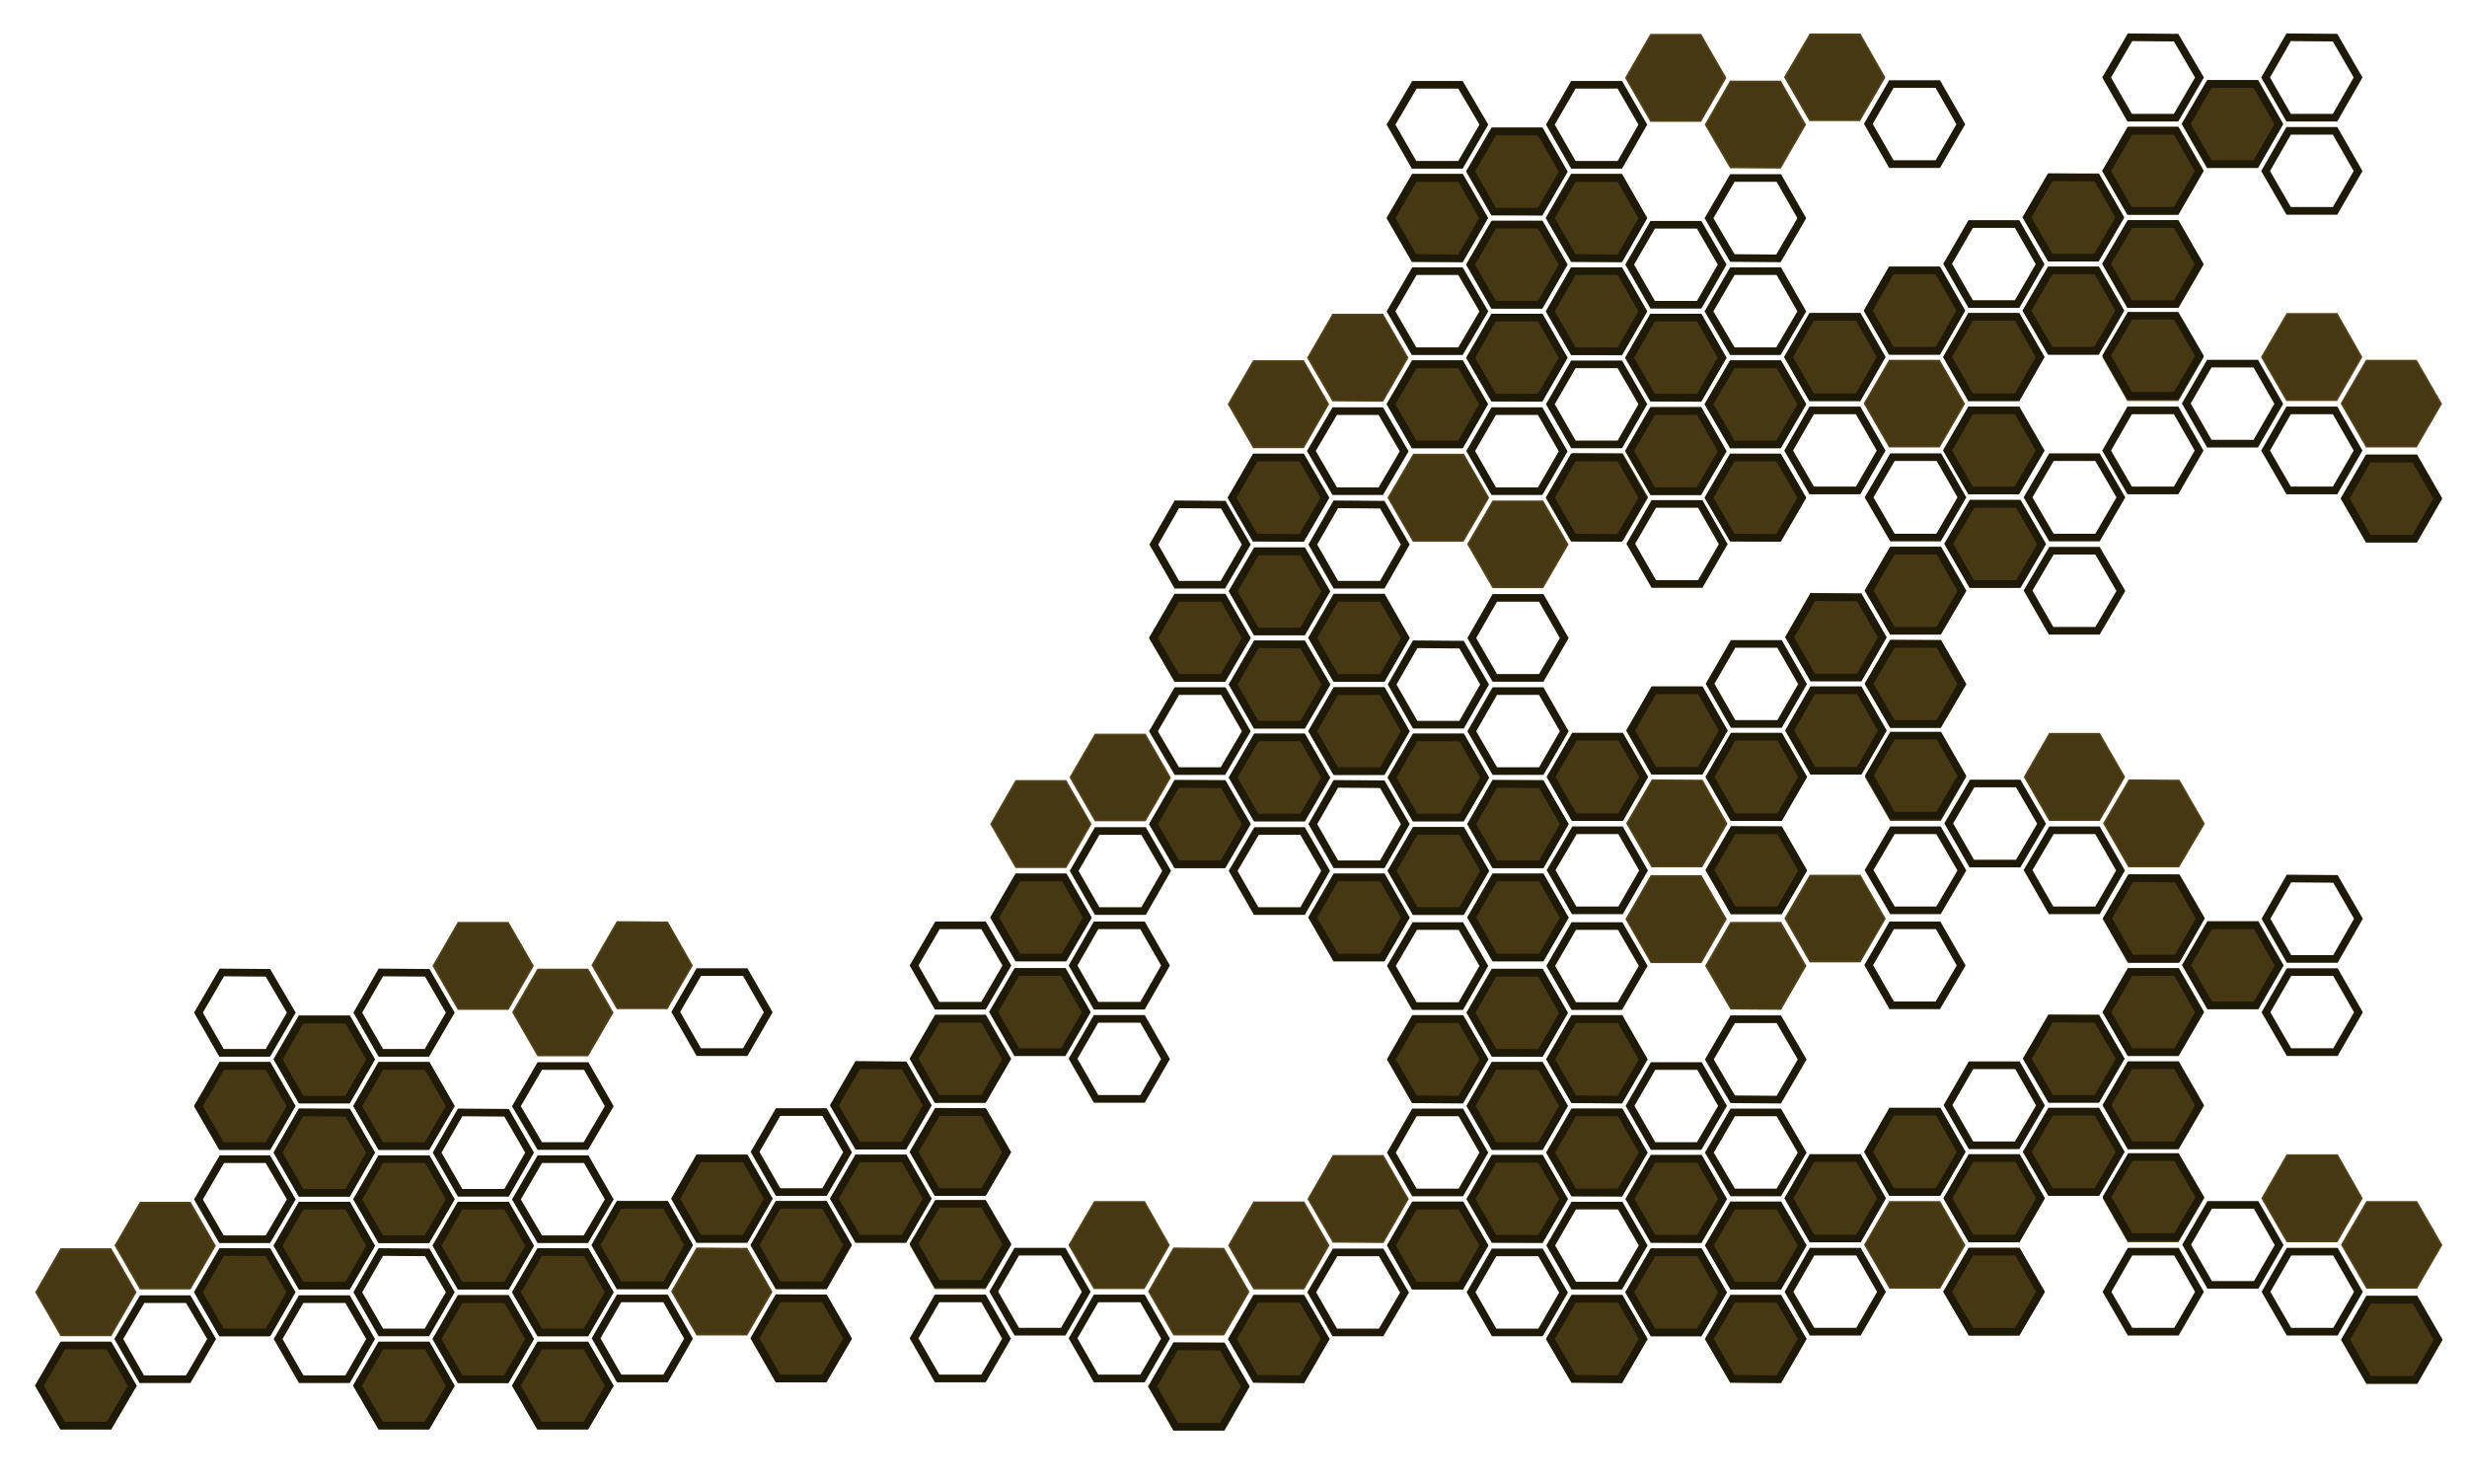 <?xml version="1.0" encoding="utf-8"?>
<!-- Generator: Adobe Illustrator 18.1.0, SVG Export Plug-In . SVG Version: 6.00 Build 0)  -->
<svg version="1.1" id="Layer_1" xmlns="http://www.w3.org/2000/svg" xmlns:xlink="http://www.w3.org/1999/xlink" x="0px" y="0px"
	 viewBox="0 0 675 406.1" enable-background="new 0 0 675 406.1" xml:space="preserve">
<g>
	
		<polygon fill-rule="evenodd" clip-rule="evenodd" fill="#473814" stroke="#544217" stroke-width="0.47" stroke-miterlimit="10" points="
		9.9,353.6 16.7,365.4 30.3,365.4 37.1,353.6 30.3,341.8 16.7,341.8 	"/>
	
		<polygon fill-rule="evenodd" clip-rule="evenodd" fill="#473814" stroke="#544217" stroke-width="0.47" stroke-miterlimit="10" points="
		9.9,379.1 16.7,390.9 30.3,390.9 37.1,379.2 30.3,367.4 16.7,367.4 	"/>
	
		<polygon fill-rule="evenodd" clip-rule="evenodd" fill="none" stroke="#1F1908" stroke-width="2.09" stroke-miterlimit="10" points="
		10.8,379.2 17.1,390.1 29.8,390.1 36.2,379.2 29.8,368.2 17.2,368.2 	"/>
	
		<polygon fill-rule="evenodd" clip-rule="evenodd" fill="#473814" stroke="#544217" stroke-width="0.47" stroke-miterlimit="10" points="
		31.6,340.8 38.4,352.6 52,352.6 58.8,340.9 52,329.1 38.4,329.1 	"/>
	
		<polygon fill-rule="evenodd" clip-rule="evenodd" fill="none" stroke="#1F1908" stroke-width="2.09" stroke-miterlimit="10" points="
		32.5,366.4 38.8,377.4 51.5,377.4 57.9,366.4 51.5,355.5 38.9,355.5 	"/>
	
		<polygon fill-rule="evenodd" clip-rule="evenodd" fill="#473814" stroke="#544217" stroke-width="0.47" stroke-miterlimit="10" points="
		53.4,302.6 60.2,314.4 73.8,314.4 80.6,302.6 73.8,290.8 60.2,290.8 	"/>
	
		<polygon fill-rule="evenodd" clip-rule="evenodd" fill="#473814" stroke="#544217" stroke-width="0.47" stroke-miterlimit="10" points="
		53.4,353.6 60.2,365.4 73.8,365.4 80.6,353.6 73.8,341.8 60.2,341.8 	"/>
	
		<polygon fill-rule="evenodd" clip-rule="evenodd" fill="none" stroke="#1F1908" stroke-width="2.09" stroke-miterlimit="10" points="
		54.3,302.7 60.6,313.6 73.3,313.6 79.6,302.7 73.3,291.7 60.7,291.7 	"/>
	
		<polygon fill-rule="evenodd" clip-rule="evenodd" fill="none" stroke="#1F1908" stroke-width="2.09" stroke-miterlimit="10" points="
		54.3,277.1 60.6,288.1 73.3,288.1 79.7,277.1 73.3,266.2 60.7,266.1 	"/>
	
		<polygon fill-rule="evenodd" clip-rule="evenodd" fill="none" stroke="#1F1908" stroke-width="2.09" stroke-miterlimit="10" points="
		54.3,328.2 60.6,339.1 73.3,339.1 79.7,328.2 73.3,317.2 60.7,317.2 	"/>
	
		<polygon fill-rule="evenodd" clip-rule="evenodd" fill="none" stroke="#1F1908" stroke-width="2.09" stroke-miterlimit="10" points="
		54.3,353.6 60.6,364.6 73.3,364.6 79.6,353.6 73.3,342.7 60.7,342.6 	"/>
	
		<polygon fill-rule="evenodd" clip-rule="evenodd" fill="#473814" stroke="#544217" stroke-width="0.47" stroke-miterlimit="10" points="
		75.1,289.8 81.9,301.6 95.5,301.6 102.3,289.9 95.6,278.1 81.9,278.1 	"/>
	
		<polygon fill-rule="evenodd" clip-rule="evenodd" fill="#473814" stroke="#544217" stroke-width="0.47" stroke-miterlimit="10" points="
		75.1,315.4 81.9,327.2 95.5,327.2 102.3,315.4 95.6,303.6 81.9,303.6 	"/>
	
		<polygon fill-rule="evenodd" clip-rule="evenodd" fill="#473814" stroke="#544217" stroke-width="0.47" stroke-miterlimit="10" points="
		75.1,340.8 81.9,352.6 95.5,352.6 102.3,340.9 95.6,329.1 81.9,329.1 	"/>
	
		<polygon fill-rule="evenodd" clip-rule="evenodd" fill="none" stroke="#1F1908" stroke-width="2.09" stroke-miterlimit="10" points="
		76.1,289.9 82.4,300.9 95.1,300.9 101.4,289.9 95.1,279 82.4,279 	"/>
	
		<polygon fill-rule="evenodd" clip-rule="evenodd" fill="none" stroke="#1F1908" stroke-width="2.09" stroke-miterlimit="10" points="
		76.1,315.4 82.4,326.4 95.1,326.4 101.4,315.4 95.1,304.5 82.4,304.4 	"/>
	
		<polygon fill-rule="evenodd" clip-rule="evenodd" fill="none" stroke="#1F1908" stroke-width="2.09" stroke-miterlimit="10" points="
		76.1,366.4 82.4,377.4 95.1,377.4 101.4,366.4 95.1,355.5 82.4,355.5 	"/>
	
		<polygon fill-rule="evenodd" clip-rule="evenodd" fill="none" stroke="#1F1908" stroke-width="2.09" stroke-miterlimit="10" points="
		76.1,340.9 82.4,351.8 95.1,351.8 101.4,340.9 95.1,329.9 82.4,329.9 	"/>
	
		<polygon fill-rule="evenodd" clip-rule="evenodd" fill="#473814" stroke="#544217" stroke-width="0.47" stroke-miterlimit="10" points="
		96.9,302.6 103.7,314.4 117.3,314.4 124.1,302.6 117.3,290.8 103.7,290.8 	"/>
	
		<polygon fill-rule="evenodd" clip-rule="evenodd" fill="#473814" stroke="#544217" stroke-width="0.47" stroke-miterlimit="10" points="
		96.9,328.1 103.7,339.9 117.3,339.9 124.1,328.2 117.3,316.4 103.7,316.4 	"/>
	
		<polygon fill-rule="evenodd" clip-rule="evenodd" fill="#473814" stroke="#544217" stroke-width="0.47" stroke-miterlimit="10" points="
		96.9,379.1 103.7,390.9 117.3,390.9 124.1,379.2 117.3,367.4 103.7,367.4 	"/>
	
		<polygon fill-rule="evenodd" clip-rule="evenodd" fill="none" stroke="#1F1908" stroke-width="2.09" stroke-miterlimit="10" points="
		97.9,302.7 104.2,313.6 116.8,313.6 123.2,302.7 116.9,291.7 104.2,291.7 	"/>
	
		<polygon fill-rule="evenodd" clip-rule="evenodd" fill="none" stroke="#1F1908" stroke-width="2.09" stroke-miterlimit="10" points="
		97.9,277.1 104.2,288.1 116.8,288.1 123.2,277.1 116.9,266.2 104.2,266.1 	"/>
	
		<polygon fill-rule="evenodd" clip-rule="evenodd" fill="none" stroke="#1F1908" stroke-width="2.09" stroke-miterlimit="10" points="
		97.9,328.2 104.2,339.1 116.8,339.1 123.2,328.2 116.9,317.2 104.2,317.2 	"/>
	
		<polygon fill-rule="evenodd" clip-rule="evenodd" fill="none" stroke="#1F1908" stroke-width="2.09" stroke-miterlimit="10" points="
		97.8,379.2 104.2,390.1 116.8,390.1 123.2,379.2 116.9,368.2 104.2,368.2 	"/>
	
		<polygon fill-rule="evenodd" clip-rule="evenodd" fill="none" stroke="#1F1908" stroke-width="2.09" stroke-miterlimit="10" points="
		97.9,353.6 104.2,364.6 116.8,364.6 123.2,353.6 116.9,342.7 104.2,342.6 	"/>
	
		<polygon fill-rule="evenodd" clip-rule="evenodd" fill="#473814" stroke="#544217" stroke-width="0.47" stroke-miterlimit="10" points="
		118.6,264.3 125.4,276.1 139,276.1 145.8,264.3 139,252.5 125.4,252.5 	"/>
	
		<polygon fill-rule="evenodd" clip-rule="evenodd" fill="#473814" stroke="#544217" stroke-width="0.47" stroke-miterlimit="10" points="
		118.6,340.8 125.4,352.6 139,352.6 145.8,340.9 139,329.1 125.4,329.1 	"/>
	
		<polygon fill-rule="evenodd" clip-rule="evenodd" fill="#473814" stroke="#544217" stroke-width="0.47" stroke-miterlimit="10" points="
		118.6,366.4 125.4,378.2 139,378.2 145.8,366.4 139,354.6 125.4,354.6 	"/>
	
		<polygon fill-rule="evenodd" clip-rule="evenodd" fill="none" stroke="#1F1908" stroke-width="2.09" stroke-miterlimit="10" points="
		119.6,315.4 125.9,326.4 138.6,326.4 144.9,315.4 138.6,304.5 125.9,304.4 	"/>
	
		<polygon fill-rule="evenodd" clip-rule="evenodd" fill="none" stroke="#1F1908" stroke-width="2.09" stroke-miterlimit="10" points="
		119.6,366.4 125.9,377.4 138.5,377.4 144.9,366.4 138.6,355.5 125.9,355.5 	"/>
	
		<polygon fill-rule="evenodd" clip-rule="evenodd" fill="none" stroke="#1F1908" stroke-width="2.09" stroke-miterlimit="10" points="
		119.6,340.9 125.9,351.8 138.6,351.8 144.9,340.9 138.6,329.9 125.9,329.9 	"/>
	
		<polygon fill-rule="evenodd" clip-rule="evenodd" fill="#473814" stroke="#544217" stroke-width="0.47" stroke-miterlimit="10" points="
		140.4,277 147.2,288.8 160.8,288.8 167.6,277.1 160.8,265.3 147.2,265.3 	"/>
	
		<polygon fill-rule="evenodd" clip-rule="evenodd" fill="#473814" stroke="#544217" stroke-width="0.47" stroke-miterlimit="10" points="
		140.4,353.6 147.2,365.4 160.8,365.4 167.6,353.6 160.8,341.8 147.2,341.8 	"/>
	
		<polygon fill-rule="evenodd" clip-rule="evenodd" fill="#473814" stroke="#544217" stroke-width="0.47" stroke-miterlimit="10" points="
		140.4,379.1 147.2,390.9 160.8,390.9 167.6,379.2 160.8,367.4 147.2,367.4 	"/>
	
		<polygon fill-rule="evenodd" clip-rule="evenodd" fill="none" stroke="#1F1908" stroke-width="2.09" stroke-miterlimit="10" points="
		141.3,302.7 147.7,313.6 160.3,313.6 166.7,302.7 160.4,291.7 147.7,291.7 	"/>
	
		<polygon fill-rule="evenodd" clip-rule="evenodd" fill="none" stroke="#1F1908" stroke-width="2.09" stroke-miterlimit="10" points="
		141.3,328.2 147.7,339.1 160.3,339.1 166.7,328.2 160.4,317.2 147.7,317.2 	"/>
	
		<polygon fill-rule="evenodd" clip-rule="evenodd" fill="none" stroke="#1F1908" stroke-width="2.09" stroke-miterlimit="10" points="
		141.3,379.2 147.6,390.1 160.3,390.1 166.7,379.2 160.3,368.2 147.7,368.2 	"/>
	
		<polygon fill-rule="evenodd" clip-rule="evenodd" fill="none" stroke="#1F1908" stroke-width="2.09" stroke-miterlimit="10" points="
		141.3,353.6 147.7,364.6 160.3,364.6 166.7,353.6 160.4,342.7 147.7,342.6 	"/>
	
		<polygon fill-rule="evenodd" clip-rule="evenodd" fill="#473814" stroke="#544217" stroke-width="0.47" stroke-miterlimit="10" points="
		162.1,264.1 168.9,275.9 182.5,275.9 189.3,264.2 182.6,252.4 168.9,252.3 	"/>
	
		<polygon fill-rule="evenodd" clip-rule="evenodd" fill="#473814" stroke="#544217" stroke-width="0.47" stroke-miterlimit="10" points="
		162.1,340.7 168.9,352.5 182.5,352.5 189.3,340.7 182.6,328.9 168.9,328.9 	"/>
	
		<polygon fill-rule="evenodd" clip-rule="evenodd" fill="none" stroke="#1F1908" stroke-width="2.09" stroke-miterlimit="10" points="
		163.1,366.2 169.4,377.2 182.1,377.2 188.4,366.3 182.1,355.3 169.4,355.3 	"/>
	
		<polygon fill-rule="evenodd" clip-rule="evenodd" fill="none" stroke="#1F1908" stroke-width="2.09" stroke-miterlimit="10" points="
		163.1,340.7 169.4,351.7 182.1,351.7 188.4,340.7 182.1,329.7 169.4,329.7 	"/>
	
		<polygon fill-rule="evenodd" clip-rule="evenodd" fill="#473814" stroke="#544217" stroke-width="0.47" stroke-miterlimit="10" points="
		183.9,328 190.7,339.8 204.3,339.8 211.1,328 204.3,316.2 190.7,316.2 	"/>
	
		<polygon fill-rule="evenodd" clip-rule="evenodd" fill="#473814" stroke="#544217" stroke-width="0.47" stroke-miterlimit="10" points="
		183.9,353.4 190.7,365.2 204.3,365.2 211.1,353.5 204.3,341.7 190.7,341.6 	"/>
	
		<polygon fill-rule="evenodd" clip-rule="evenodd" fill="none" stroke="#1F1908" stroke-width="2.09" stroke-miterlimit="10" points="
		184.9,276.9 191.2,287.9 203.9,287.9 210.2,277 203.9,266 191.2,266 	"/>
	
		<polygon fill-rule="evenodd" clip-rule="evenodd" fill="none" stroke="#1F1908" stroke-width="2.09" stroke-miterlimit="10" points="
		184.9,328 191.2,339 203.9,339 210.2,328 203.9,317 191.2,317 	"/>
	
		<polygon fill-rule="evenodd" clip-rule="evenodd" fill="#473814" stroke="#544217" stroke-width="0.47" stroke-miterlimit="10" points="
		205.6,340.7 212.4,352.5 226,352.5 232.8,340.7 226,328.9 212.4,328.9 	"/>
	
		<polygon fill-rule="evenodd" clip-rule="evenodd" fill="#473814" stroke="#544217" stroke-width="0.47" stroke-miterlimit="10" points="
		205.6,366.2 212.4,378 226,378 232.8,366.3 226,354.5 212.4,354.4 	"/>
	
		<polygon fill-rule="evenodd" clip-rule="evenodd" fill="none" stroke="#1F1908" stroke-width="2.09" stroke-miterlimit="10" points="
		206.6,315.2 212.9,326.2 225.6,326.2 231.9,315.3 225.6,304.3 212.9,304.3 	"/>
	
		<polygon fill-rule="evenodd" clip-rule="evenodd" fill="none" stroke="#1F1908" stroke-width="2.09" stroke-miterlimit="10" points="
		206.6,366.2 212.9,377.2 225.5,377.2 231.9,366.3 225.6,355.3 212.9,355.3 	"/>
	
		<polygon fill-rule="evenodd" clip-rule="evenodd" fill="none" stroke="#1F1908" stroke-width="2.09" stroke-miterlimit="10" points="
		206.6,340.7 212.9,351.7 225.6,351.7 231.9,340.7 225.6,329.7 212.9,329.7 	"/>
	
		<polygon fill-rule="evenodd" clip-rule="evenodd" fill="#473814" stroke="#544217" stroke-width="0.47" stroke-miterlimit="10" points="
		227.4,302.4 234.2,314.2 247.8,314.2 254.6,302.5 247.8,290.7 234.2,290.6 	"/>
	
		<polygon fill-rule="evenodd" clip-rule="evenodd" fill="#473814" stroke="#544217" stroke-width="0.47" stroke-miterlimit="10" points="
		227.4,328 234.2,339.8 247.8,339.8 254.6,328 247.8,316.2 234.2,316.2 	"/>
	
		<polygon fill-rule="evenodd" clip-rule="evenodd" fill="none" stroke="#1F1908" stroke-width="2.09" stroke-miterlimit="10" points="
		228.3,302.5 234.7,313.5 247.3,313.5 253.7,302.5 247.4,291.6 234.7,291.5 	"/>
	
		<polygon fill-rule="evenodd" clip-rule="evenodd" fill="none" stroke="#1F1908" stroke-width="2.09" stroke-miterlimit="10" points="
		228.3,328 234.7,339 247.3,339 253.7,328 247.4,317 234.7,317 	"/>
	
		<polygon fill-rule="evenodd" clip-rule="evenodd" fill="#473814" stroke="#544217" stroke-width="0.47" stroke-miterlimit="10" points="
		249.2,289.7 255.9,301.5 269.5,301.5 276.4,289.7 269.6,277.9 256,277.9 	"/>
	
		<polygon fill-rule="evenodd" clip-rule="evenodd" fill="#473814" stroke="#544217" stroke-width="0.47" stroke-miterlimit="10" points="
		249.2,315.2 255.9,327 269.5,327 276.4,315.3 269.6,303.5 256,303.4 	"/>
	
		<polygon fill-rule="evenodd" clip-rule="evenodd" fill="#473814" stroke="#544217" stroke-width="0.47" stroke-miterlimit="10" points="
		249.2,340.7 255.9,352.5 269.5,352.5 276.4,340.7 269.6,328.9 256,328.9 	"/>
	
		<polygon fill-rule="evenodd" clip-rule="evenodd" fill="none" stroke="#1F1908" stroke-width="2.09" stroke-miterlimit="10" points="
		250.1,289.7 256.4,300.7 269.1,300.7 275.4,289.8 269.1,278.8 256.5,278.8 	"/>
	
		<polygon fill-rule="evenodd" clip-rule="evenodd" fill="none" stroke="#1F1908" stroke-width="2.09" stroke-miterlimit="10" points="
		250.1,264.2 256.4,275.2 269.1,275.2 275.5,264.2 269.1,253.2 256.5,253.2 	"/>
	
		<polygon fill-rule="evenodd" clip-rule="evenodd" fill="none" stroke="#1F1908" stroke-width="2.09" stroke-miterlimit="10" points="
		250.1,315.2 256.4,326.2 269.1,326.2 275.4,315.3 269.1,304.3 256.5,304.3 	"/>
	
		<polygon fill-rule="evenodd" clip-rule="evenodd" fill="none" stroke="#1F1908" stroke-width="2.09" stroke-miterlimit="10" points="
		250.1,366.2 256.4,377.2 269.1,377.2 275.4,366.3 269.1,355.3 256.4,355.3 	"/>
	
		<polygon fill-rule="evenodd" clip-rule="evenodd" fill="#473814" stroke="#544217" stroke-width="0.47" stroke-miterlimit="10" points="
		270.9,276.9 277.7,288.7 291.3,288.7 298.1,276.9 291.4,265.1 277.8,265.1 	"/>
	
		<polygon fill-rule="evenodd" clip-rule="evenodd" fill="none" stroke="#1F1908" stroke-width="2.09" stroke-miterlimit="10" points="
		271.9,276.9 278.2,287.9 290.9,287.9 297.2,277 290.9,266 278.2,266 	"/>
	
		<polygon fill-rule="evenodd" clip-rule="evenodd" fill="none" stroke="#1F1908" stroke-width="2.09" stroke-miterlimit="10" points="
		271.9,353.4 278.2,364.4 290.9,364.4 297.2,353.5 290.9,342.5 278.2,342.5 	"/>
	
		<polygon fill-rule="evenodd" clip-rule="evenodd" fill="#473814" stroke="#544217" stroke-width="0.47" stroke-miterlimit="10" points="
		292.6,340.7 299.4,352.5 313,352.5 319.8,340.7 313.1,328.9 299.5,328.9 	"/>
	
		<polygon fill-rule="evenodd" clip-rule="evenodd" fill="none" stroke="#1F1908" stroke-width="2.09" stroke-miterlimit="10" points="
		293.6,289.7 299.9,300.7 312.6,300.7 318.9,289.8 312.6,278.8 299.9,278.8 	"/>
	
		<polygon fill-rule="evenodd" clip-rule="evenodd" fill="none" stroke="#1F1908" stroke-width="2.09" stroke-miterlimit="10" points="
		293.6,264.2 299.9,275.2 312.6,275.2 318.9,264.2 312.6,253.2 299.9,253.2 	"/>
	
		<polygon fill-rule="evenodd" clip-rule="evenodd" fill="none" stroke="#1F1908" stroke-width="2.09" stroke-miterlimit="10" points="
		293.6,366.2 299.9,377.2 312.6,377.2 318.9,366.3 312.6,355.3 299.9,355.3 	"/>
	
		<polygon fill-rule="evenodd" clip-rule="evenodd" fill="#473814" stroke="#544217" stroke-width="0.47" stroke-miterlimit="10" points="
		314.4,353.4 321.2,365.2 334.8,365.2 341.6,353.5 334.8,341.7 321.2,341.6 	"/>
	
		<polygon fill-rule="evenodd" clip-rule="evenodd" fill="none" stroke="#1F1908" stroke-width="2.09" stroke-miterlimit="10" points="
		250.1,340.3 256.4,351.3 269.1,351.3 275.5,340.4 269.1,329.4 256.5,329.4 	"/>
	
		<polygon fill-rule="evenodd" clip-rule="evenodd" fill="#473814" stroke="#544217" stroke-width="0.47" stroke-miterlimit="10" points="
		314.4,379.4 321.2,391.2 334.8,391.2 341.6,379.4 334.9,367.6 321.2,367.6 	"/>
	
		<polygon fill-rule="evenodd" clip-rule="evenodd" fill="none" stroke="#1F1908" stroke-width="2.09" stroke-miterlimit="10" points="
		315.4,379.4 321.7,390.4 334.4,390.4 340.7,379.4 334.4,368.5 321.7,368.4 	"/>
</g>
<g>
	
		<polygon fill-rule="evenodd" clip-rule="evenodd" fill="#473814" stroke="#544217" stroke-width="0.47" stroke-miterlimit="10" points="
		336.3,340.8 343.1,352.6 356.7,352.6 363.5,340.8 356.7,329 343.1,329 	"/>
	
		<polygon fill-rule="evenodd" clip-rule="evenodd" fill="#473814" stroke="#544217" stroke-width="0.47" stroke-miterlimit="10" points="
		336.3,366.4 343.1,378.1 356.7,378.2 363.5,366.4 356.7,354.6 343.1,354.6 	"/>
	
		<polygon fill-rule="evenodd" clip-rule="evenodd" fill="none" stroke="#1F1908" stroke-width="2.09" stroke-miterlimit="10" points="
		337.2,366.4 343.5,377.3 356.2,377.4 362.6,366.4 356.2,355.4 343.6,355.4 	"/>
	
		<polygon fill-rule="evenodd" clip-rule="evenodd" fill="#473814" stroke="#544217" stroke-width="0.47" stroke-miterlimit="10" points="
		358,328.1 364.8,339.8 378.4,339.9 385.2,328.1 378.4,316.3 364.8,316.3 	"/>
	
		<polygon fill-rule="evenodd" clip-rule="evenodd" fill="none" stroke="#1F1908" stroke-width="2.09" stroke-miterlimit="10" points="
		358.9,353.6 365.2,364.6 377.9,364.6 384.3,353.7 377.9,342.7 365.3,342.7 	"/>
	
		<polygon fill-rule="evenodd" clip-rule="evenodd" fill="#473814" stroke="#544217" stroke-width="0.47" stroke-miterlimit="10" points="
		379.8,289.8 386.5,301.6 400.1,301.6 407,289.8 400.2,278 386.6,278 	"/>
	
		<polygon fill-rule="evenodd" clip-rule="evenodd" fill="#473814" stroke="#544217" stroke-width="0.47" stroke-miterlimit="10" points="
		379.8,340.8 386.5,352.6 400.1,352.6 407,340.8 400.2,329 386.6,329 	"/>
	
		<polygon fill-rule="evenodd" clip-rule="evenodd" fill="none" stroke="#1F1908" stroke-width="2.09" stroke-miterlimit="10" points="
		380.7,289.9 387,300.8 399.7,300.9 406,289.9 399.7,278.9 387,278.9 	"/>
	
		<polygon fill-rule="evenodd" clip-rule="evenodd" fill="none" stroke="#1F1908" stroke-width="2.09" stroke-miterlimit="10" points="
		380.7,264.3 387,275.3 399.7,275.3 406,264.3 399.7,253.4 387.1,253.4 	"/>
	
		<polygon fill-rule="evenodd" clip-rule="evenodd" fill="none" stroke="#1F1908" stroke-width="2.09" stroke-miterlimit="10" points="
		380.7,315.4 387,326.3 399.7,326.3 406,315.4 399.7,304.4 387,304.4 	"/>
	
		<polygon fill-rule="evenodd" clip-rule="evenodd" fill="none" stroke="#1F1908" stroke-width="2.09" stroke-miterlimit="10" points="
		380.7,340.8 387,351.8 399.7,351.8 406,340.8 399.7,329.9 387,329.9 	"/>
	
		<polygon fill-rule="evenodd" clip-rule="evenodd" fill="#473814" stroke="#544217" stroke-width="0.47" stroke-miterlimit="10" points="
		401.5,277.1 408.3,288.8 421.9,288.9 428.7,277.1 421.9,265.3 408.3,265.3 	"/>
	
		<polygon fill-rule="evenodd" clip-rule="evenodd" fill="#473814" stroke="#544217" stroke-width="0.47" stroke-miterlimit="10" points="
		401.5,302.6 408.3,314.4 421.9,314.4 428.7,302.6 421.9,290.8 408.3,290.8 	"/>
	
		<polygon fill-rule="evenodd" clip-rule="evenodd" fill="#473814" stroke="#544217" stroke-width="0.47" stroke-miterlimit="10" points="
		401.5,328.1 408.3,339.8 421.9,339.9 428.7,328.1 421.9,316.3 408.3,316.3 	"/>
	
		<polygon fill-rule="evenodd" clip-rule="evenodd" fill="none" stroke="#1F1908" stroke-width="2.09" stroke-miterlimit="10" points="
		402.5,277.1 408.8,288.1 421.5,288.1 427.8,277.2 421.5,266.2 408.8,266.2 	"/>
	
		<polygon fill-rule="evenodd" clip-rule="evenodd" fill="none" stroke="#1F1908" stroke-width="2.09" stroke-miterlimit="10" points="
		402.5,302.6 408.8,313.6 421.5,313.6 427.8,302.6 421.5,291.7 408.8,291.7 	"/>
	
		<polygon fill-rule="evenodd" clip-rule="evenodd" fill="none" stroke="#1F1908" stroke-width="2.09" stroke-miterlimit="10" points="
		402.5,353.6 408.8,364.6 421.5,364.6 427.8,353.7 421.5,342.7 408.8,342.7 	"/>
	
		<polygon fill-rule="evenodd" clip-rule="evenodd" fill="none" stroke="#1F1908" stroke-width="2.09" stroke-miterlimit="10" points="
		402.5,328.1 408.8,339 421.5,339 427.8,328.1 421.5,317.1 408.8,317.1 	"/>
	
		<polygon fill-rule="evenodd" clip-rule="evenodd" fill="#473814" stroke="#544217" stroke-width="0.47" stroke-miterlimit="10" points="
		423.3,289.8 430.1,301.6 443.7,301.6 450.5,289.8 443.7,278 430.1,278 	"/>
	
		<polygon fill-rule="evenodd" clip-rule="evenodd" fill="#473814" stroke="#544217" stroke-width="0.47" stroke-miterlimit="10" points="
		423.3,315.4 430.1,327.1 443.7,327.2 450.5,315.4 443.7,303.6 430.1,303.6 	"/>
	
		<polygon fill-rule="evenodd" clip-rule="evenodd" fill="#473814" stroke="#544217" stroke-width="0.47" stroke-miterlimit="10" points="
		423.3,366.4 430.1,378.1 443.7,378.2 450.5,366.4 443.7,354.6 430.1,354.6 	"/>
	
		<polygon fill-rule="evenodd" clip-rule="evenodd" fill="none" stroke="#1F1908" stroke-width="2.09" stroke-miterlimit="10" points="
		424.3,289.9 430.6,300.8 443.2,300.9 449.6,289.9 443.3,278.9 430.6,278.9 	"/>
	
		<polygon fill-rule="evenodd" clip-rule="evenodd" fill="none" stroke="#1F1908" stroke-width="2.09" stroke-miterlimit="10" points="
		424.3,264.3 430.6,275.3 443.2,275.3 449.6,264.3 443.3,253.4 430.6,253.4 	"/>
	
		<polygon fill-rule="evenodd" clip-rule="evenodd" fill="none" stroke="#1F1908" stroke-width="2.09" stroke-miterlimit="10" points="
		424.3,315.4 430.6,326.3 443.2,326.3 449.6,315.4 443.3,304.4 430.6,304.4 	"/>
	
		<polygon fill-rule="evenodd" clip-rule="evenodd" fill="none" stroke="#1F1908" stroke-width="2.09" stroke-miterlimit="10" points="
		424.2,366.4 430.6,377.3 443.2,377.4 449.6,366.4 443.3,355.4 430.6,355.4 	"/>
	
		<polygon fill-rule="evenodd" clip-rule="evenodd" fill="none" stroke="#1F1908" stroke-width="2.09" stroke-miterlimit="10" points="
		424.3,340.8 430.6,351.8 443.2,351.8 449.6,340.8 443.3,329.9 430.6,329.9 	"/>
	
		<polygon fill-rule="evenodd" clip-rule="evenodd" fill="#473814" stroke="#544217" stroke-width="0.47" stroke-miterlimit="10" points="
		445,251.5 451.8,263.3 465.4,263.3 472.2,251.5 465.4,239.7 451.8,239.7 	"/>
	
		<polygon fill-rule="evenodd" clip-rule="evenodd" fill="#473814" stroke="#544217" stroke-width="0.47" stroke-miterlimit="10" points="
		445,328.1 451.8,339.8 465.4,339.9 472.2,328.1 465.4,316.3 451.8,316.3 	"/>
	
		<polygon fill-rule="evenodd" clip-rule="evenodd" fill="#473814" stroke="#544217" stroke-width="0.47" stroke-miterlimit="10" points="
		445,353.6 451.8,365.4 465.4,365.4 472.2,353.6 465.4,341.8 451.8,341.8 	"/>
	
		<polygon fill-rule="evenodd" clip-rule="evenodd" fill="none" stroke="#1F1908" stroke-width="2.09" stroke-miterlimit="10" points="
		446,302.6 452.3,313.6 464.9,313.6 471.3,302.6 465,291.7 452.3,291.7 	"/>
	
		<polygon fill-rule="evenodd" clip-rule="evenodd" fill="none" stroke="#1F1908" stroke-width="2.09" stroke-miterlimit="10" points="
		445.9,353.6 452.3,364.6 464.9,364.6 471.3,353.7 465,342.7 452.3,342.7 	"/>
	
		<polygon fill-rule="evenodd" clip-rule="evenodd" fill="none" stroke="#1F1908" stroke-width="2.09" stroke-miterlimit="10" points="
		446,328.1 452.3,339 464.9,339 471.3,328.1 465,317.1 452.3,317.1 	"/>
	
		<polygon fill-rule="evenodd" clip-rule="evenodd" fill="#473814" stroke="#544217" stroke-width="0.47" stroke-miterlimit="10" points="
		466.8,264.3 473.6,276 487.2,276.1 494,264.3 487.2,252.5 473.6,252.5 	"/>
	
		<polygon fill-rule="evenodd" clip-rule="evenodd" fill="#473814" stroke="#544217" stroke-width="0.47" stroke-miterlimit="10" points="
		466.8,340.8 473.6,352.6 487.2,352.6 494,340.8 487.2,329 473.6,329 	"/>
	
		<polygon fill-rule="evenodd" clip-rule="evenodd" fill="#473814" stroke="#544217" stroke-width="0.47" stroke-miterlimit="10" points="
		466.8,366.4 473.6,378.1 487.2,378.2 494,366.4 487.2,354.6 473.6,354.6 	"/>
	
		<polygon fill-rule="evenodd" clip-rule="evenodd" fill="none" stroke="#1F1908" stroke-width="2.09" stroke-miterlimit="10" points="
		467.7,289.9 474.1,300.8 486.7,300.9 493.1,289.9 486.7,278.9 474.1,278.9 	"/>
	
		<polygon fill-rule="evenodd" clip-rule="evenodd" fill="none" stroke="#1F1908" stroke-width="2.09" stroke-miterlimit="10" points="
		467.7,315.4 474.1,326.3 486.7,326.3 493.1,315.4 486.7,304.4 474.1,304.4 	"/>
	
		<polygon fill-rule="evenodd" clip-rule="evenodd" fill="none" stroke="#1F1908" stroke-width="2.09" stroke-miterlimit="10" points="
		467.7,366.4 474,377.3 486.7,377.4 493.1,366.4 486.7,355.4 474.1,355.4 	"/>
	
		<polygon fill-rule="evenodd" clip-rule="evenodd" fill="none" stroke="#1F1908" stroke-width="2.09" stroke-miterlimit="10" points="
		467.7,340.8 474.1,351.8 486.7,351.8 493.1,340.8 486.7,329.9 474.1,329.9 	"/>
	
		<polygon fill-rule="evenodd" clip-rule="evenodd" fill="#473814" stroke="#544217" stroke-width="0.47" stroke-miterlimit="10" points="
		488.5,251.3 495.3,263.1 508.9,263.1 515.7,251.4 508.9,239.6 495.3,239.6 	"/>
	
		<polygon fill-rule="evenodd" clip-rule="evenodd" fill="#473814" stroke="#544217" stroke-width="0.47" stroke-miterlimit="10" points="
		488.5,327.9 495.3,339.7 508.9,339.7 515.7,327.9 508.9,316.1 495.3,316.1 	"/>
	
		<polygon fill-rule="evenodd" clip-rule="evenodd" fill="none" stroke="#1F1908" stroke-width="2.09" stroke-miterlimit="10" points="
		489.5,353.5 495.8,364.4 508.5,364.4 514.8,353.5 508.5,342.5 495.8,342.5 	"/>
	
		<polygon fill-rule="evenodd" clip-rule="evenodd" fill="none" stroke="#1F1908" stroke-width="2.09" stroke-miterlimit="10" points="
		489.5,327.9 495.8,338.9 508.5,338.9 514.8,327.9 508.5,316.9 495.8,316.9 	"/>
	
		<polygon fill-rule="evenodd" clip-rule="evenodd" fill="#473814" stroke="#544217" stroke-width="0.47" stroke-miterlimit="10" points="
		510.3,315.2 517.1,327 530.7,327 537.5,315.2 530.7,303.4 517.1,303.4 	"/>
	
		<polygon fill-rule="evenodd" clip-rule="evenodd" fill="#473814" stroke="#544217" stroke-width="0.47" stroke-miterlimit="10" points="
		510.3,340.6 517.1,352.4 530.7,352.4 537.5,340.7 530.7,328.9 517.1,328.9 	"/>
	
		<polygon fill-rule="evenodd" clip-rule="evenodd" fill="none" stroke="#1F1908" stroke-width="2.09" stroke-miterlimit="10" points="
		511.3,264.1 517.6,275.1 530.2,275.1 536.6,264.2 530.3,253.2 517.6,253.2 	"/>
	
		<polygon fill-rule="evenodd" clip-rule="evenodd" fill="none" stroke="#1F1908" stroke-width="2.09" stroke-miterlimit="10" points="
		511.3,315.2 517.6,326.2 530.2,326.2 536.6,315.2 530.3,304.2 517.6,304.2 	"/>
	
		<polygon fill-rule="evenodd" clip-rule="evenodd" fill="#473814" stroke="#544217" stroke-width="0.47" stroke-miterlimit="10" points="
		532,327.9 538.8,339.7 552.4,339.7 559.2,327.9 552.4,316.1 538.8,316.1 	"/>
	
		<polygon fill-rule="evenodd" clip-rule="evenodd" fill="#473814" stroke="#544217" stroke-width="0.47" stroke-miterlimit="10" points="
		532,353.4 538.8,365.2 552.4,365.2 559.2,353.5 552.4,341.7 538.8,341.7 	"/>
	
		<polygon fill-rule="evenodd" clip-rule="evenodd" fill="none" stroke="#1F1908" stroke-width="2.09" stroke-miterlimit="10" points="
		533,302.4 539.3,313.4 551.9,313.4 558.3,302.5 552,291.5 539.3,291.5 	"/>
	
		<polygon fill-rule="evenodd" clip-rule="evenodd" fill="none" stroke="#1F1908" stroke-width="2.09" stroke-miterlimit="10" points="
		532.9,353.5 539.3,364.4 551.9,364.4 558.3,353.5 552,342.5 539.3,342.5 	"/>
	
		<polygon fill-rule="evenodd" clip-rule="evenodd" fill="none" stroke="#1F1908" stroke-width="2.09" stroke-miterlimit="10" points="
		533,327.9 539.3,338.9 551.9,338.9 558.3,327.9 552,316.9 539.3,316.9 	"/>
	
		<polygon fill-rule="evenodd" clip-rule="evenodd" fill="#473814" stroke="#544217" stroke-width="0.47" stroke-miterlimit="10" points="
		553.8,289.6 560.6,301.4 574.2,301.4 581,289.7 574.2,277.9 560.6,277.9 	"/>
	
		<polygon fill-rule="evenodd" clip-rule="evenodd" fill="#473814" stroke="#544217" stroke-width="0.47" stroke-miterlimit="10" points="
		553.8,315.2 560.6,327 574.2,327 581,315.2 574.2,303.4 560.6,303.4 	"/>
	
		<polygon fill-rule="evenodd" clip-rule="evenodd" fill="none" stroke="#1F1908" stroke-width="2.09" stroke-miterlimit="10" points="
		554.7,289.7 561.1,300.7 573.7,300.7 580.1,289.7 573.7,278.8 561.1,278.7 	"/>
	
		<polygon fill-rule="evenodd" clip-rule="evenodd" fill="none" stroke="#1F1908" stroke-width="2.09" stroke-miterlimit="10" points="
		554.7,315.2 561.1,326.2 573.7,326.2 580.1,315.2 573.7,304.2 561.1,304.2 	"/>
	
		<polygon fill-rule="evenodd" clip-rule="evenodd" fill="#473814" stroke="#544217" stroke-width="0.47" stroke-miterlimit="10" points="
		575.6,276.9 582.3,288.7 595.9,288.7 602.8,276.9 596,265.1 582.4,265.1 	"/>
	
		<polygon fill-rule="evenodd" clip-rule="evenodd" fill="#473814" stroke="#544217" stroke-width="0.47" stroke-miterlimit="10" points="
		575.6,302.4 582.3,314.2 595.9,314.2 602.8,302.5 596,290.7 582.4,290.7 	"/>
	
		<polygon fill-rule="evenodd" clip-rule="evenodd" fill="#473814" stroke="#544217" stroke-width="0.47" stroke-miterlimit="10" points="
		575.6,327.9 582.3,339.7 595.9,339.7 602.8,327.9 596,316.1 582.4,316.1 	"/>
	
		<polygon fill-rule="evenodd" clip-rule="evenodd" fill="none" stroke="#1F1908" stroke-width="2.09" stroke-miterlimit="10" points="
		576.5,277 582.8,287.9 595.5,287.9 601.8,277 595.5,266 582.8,266 	"/>
	
		<polygon fill-rule="evenodd" clip-rule="evenodd" fill="none" stroke="#1F1908" stroke-width="2.09" stroke-miterlimit="10" points="
		576.5,251.4 582.8,262.4 595.5,262.4 601.8,251.4 595.5,240.5 582.9,240.4 	"/>
	
		<polygon fill-rule="evenodd" clip-rule="evenodd" fill="none" stroke="#1F1908" stroke-width="2.09" stroke-miterlimit="10" points="
		576.5,302.4 582.8,313.4 595.5,313.4 601.8,302.5 595.5,291.5 582.8,291.5 	"/>
	
		<polygon fill-rule="evenodd" clip-rule="evenodd" fill="none" stroke="#1F1908" stroke-width="2.09" stroke-miterlimit="10" points="
		576.5,353.5 582.8,364.4 595.5,364.4 601.8,353.5 595.5,342.5 582.8,342.5 	"/>
	
		<polygon fill-rule="evenodd" clip-rule="evenodd" fill="#473814" stroke="#544217" stroke-width="0.47" stroke-miterlimit="10" points="
		597.3,264.1 604.1,275.9 617.7,275.9 624.5,264.1 617.7,252.3 604.1,252.3 	"/>
	
		<polygon fill-rule="evenodd" clip-rule="evenodd" fill="none" stroke="#1F1908" stroke-width="2.09" stroke-miterlimit="10" points="
		598.3,264.1 604.6,275.1 617.3,275.1 623.6,264.2 617.3,253.2 604.6,253.2 	"/>
	
		<polygon fill-rule="evenodd" clip-rule="evenodd" fill="none" stroke="#1F1908" stroke-width="2.09" stroke-miterlimit="10" points="
		598.3,340.6 604.6,351.6 617.3,351.6 623.6,340.7 617.3,329.7 604.6,329.7 	"/>
	
		<polygon fill-rule="evenodd" clip-rule="evenodd" fill="#473814" stroke="#544217" stroke-width="0.47" stroke-miterlimit="10" points="
		619,327.9 625.8,339.7 639.4,339.7 646.2,327.9 639.5,316.1 625.8,316.1 	"/>
	
		<polygon fill-rule="evenodd" clip-rule="evenodd" fill="none" stroke="#1F1908" stroke-width="2.09" stroke-miterlimit="10" points="
		620,277 626.3,287.9 639,287.9 645.3,277 639,266 626.3,266 	"/>
	
		<polygon fill-rule="evenodd" clip-rule="evenodd" fill="none" stroke="#1F1908" stroke-width="2.09" stroke-miterlimit="10" points="
		620,251.4 626.3,262.4 639,262.4 645.3,251.4 639,240.5 626.3,240.4 	"/>
	
		<polygon fill-rule="evenodd" clip-rule="evenodd" fill="none" stroke="#1F1908" stroke-width="2.09" stroke-miterlimit="10" points="
		620,353.5 626.3,364.4 639,364.4 645.3,353.5 639,342.5 626.3,342.5 	"/>
	
		<polygon fill-rule="evenodd" clip-rule="evenodd" fill="#473814" stroke="#544217" stroke-width="0.47" stroke-miterlimit="10" points="
		640.8,340.6 647.6,352.4 661.2,352.4 668,340.7 661.2,328.9 647.6,328.9 	"/>
	
		<polygon fill-rule="evenodd" clip-rule="evenodd" fill="none" stroke="#1F1908" stroke-width="2.09" stroke-miterlimit="10" points="
		576.5,327.5 582.8,338.5 595.5,338.5 601.9,327.6 595.5,316.6 582.9,316.6 	"/>
	
		<polygon fill-rule="evenodd" clip-rule="evenodd" fill="#473814" stroke="#544217" stroke-width="0.47" stroke-miterlimit="10" points="
		640.8,366.6 647.6,378.4 661.2,378.4 668,366.6 661.2,354.8 647.6,354.8 	"/>
	
		<polygon fill-rule="evenodd" clip-rule="evenodd" fill="none" stroke="#1F1908" stroke-width="2.09" stroke-miterlimit="10" points="
		641.8,366.6 648.1,377.6 660.8,377.6 667.1,366.6 660.8,355.7 648.1,355.7 	"/>
</g>
<g>
	
		<polygon fill-rule="evenodd" clip-rule="evenodd" fill="#473814" stroke="#544217" stroke-width="0.47" stroke-miterlimit="10" points="
		271.2,225.5 278,237.3 291.6,237.3 298.4,225.5 291.6,213.7 278,213.7 	"/>
	
		<polygon fill-rule="evenodd" clip-rule="evenodd" fill="#473814" stroke="#544217" stroke-width="0.47" stroke-miterlimit="10" points="
		271.2,251 278,262.8 291.6,262.8 298.4,251.1 291.6,239.3 278,239.3 	"/>
	
		<polygon fill-rule="evenodd" clip-rule="evenodd" fill="none" stroke="#1F1908" stroke-width="2.09" stroke-miterlimit="10" points="
		272.2,251.1 278.5,262 291.1,262 297.5,251.1 291.2,240.1 278.5,240.1 	"/>
	
		<polygon fill-rule="evenodd" clip-rule="evenodd" fill="#473814" stroke="#544217" stroke-width="0.47" stroke-miterlimit="10" points="
		292.9,212.7 299.7,224.5 313.3,224.5 320.1,212.8 313.3,201 299.7,201 	"/>
	
		<polygon fill-rule="evenodd" clip-rule="evenodd" fill="none" stroke="#1F1908" stroke-width="2.09" stroke-miterlimit="10" points="
		293.9,238.3 300.2,249.3 312.9,249.3 319.2,238.3 312.9,227.4 300.2,227.4 	"/>
	
		<polygon fill-rule="evenodd" clip-rule="evenodd" fill="#473814" stroke="#544217" stroke-width="0.47" stroke-miterlimit="10" points="
		314.7,174.5 321.5,186.3 335.1,186.3 341.9,174.5 335.1,162.7 321.5,162.7 	"/>
	
		<polygon fill-rule="evenodd" clip-rule="evenodd" fill="#473814" stroke="#544217" stroke-width="0.47" stroke-miterlimit="10" points="
		314.7,225.5 321.5,237.3 335.1,237.3 341.9,225.5 335.1,213.7 321.5,213.7 	"/>
	
		<polygon fill-rule="evenodd" clip-rule="evenodd" fill="none" stroke="#1F1908" stroke-width="2.09" stroke-miterlimit="10" points="
		315.6,174.6 322,185.5 334.6,185.5 341,174.6 334.7,163.6 322,163.6 	"/>
	
		<polygon fill-rule="evenodd" clip-rule="evenodd" fill="none" stroke="#1F1908" stroke-width="2.09" stroke-miterlimit="10" points="
		315.7,149 322,160 334.6,160 341,149 334.7,138.1 322,138 	"/>
	
		<polygon fill-rule="evenodd" clip-rule="evenodd" fill="none" stroke="#1F1908" stroke-width="2.09" stroke-miterlimit="10" points="
		315.6,200.1 322,211 334.6,211 341,200.1 334.7,189.1 322,189.1 	"/>
	
		<polygon fill-rule="evenodd" clip-rule="evenodd" fill="none" stroke="#1F1908" stroke-width="2.09" stroke-miterlimit="10" points="
		315.6,225.5 322,236.5 334.6,236.5 341,225.5 334.7,214.6 322,214.5 	"/>
	
		<polygon fill-rule="evenodd" clip-rule="evenodd" fill="#473814" stroke="#544217" stroke-width="0.47" stroke-miterlimit="10" points="
		336.5,161.7 343.3,173.5 356.9,173.5 363.7,161.8 356.9,150 343.3,150 	"/>
	
		<polygon fill-rule="evenodd" clip-rule="evenodd" fill="#473814" stroke="#544217" stroke-width="0.47" stroke-miterlimit="10" points="
		336.5,187.3 343.3,199.1 356.9,199.1 363.7,187.3 356.9,175.5 343.3,175.5 	"/>
	
		<polygon fill-rule="evenodd" clip-rule="evenodd" fill="#473814" stroke="#544217" stroke-width="0.47" stroke-miterlimit="10" points="
		336.5,212.7 343.3,224.5 356.9,224.5 363.7,212.8 356.9,201 343.3,201 	"/>
	
		<polygon fill-rule="evenodd" clip-rule="evenodd" fill="none" stroke="#1F1908" stroke-width="2.09" stroke-miterlimit="10" points="
		337.4,161.8 343.7,172.8 356.4,172.8 362.7,161.8 356.4,150.9 343.8,150.9 	"/>
	
		<polygon fill-rule="evenodd" clip-rule="evenodd" fill="none" stroke="#1F1908" stroke-width="2.09" stroke-miterlimit="10" points="
		337.4,187.3 343.7,198.3 356.4,198.3 362.8,187.3 356.4,176.4 343.8,176.3 	"/>
	
		<polygon fill-rule="evenodd" clip-rule="evenodd" fill="none" stroke="#1F1908" stroke-width="2.09" stroke-miterlimit="10" points="
		337.4,238.3 343.7,249.3 356.4,249.3 362.7,238.3 356.4,227.4 343.8,227.4 	"/>
	
		<polygon fill-rule="evenodd" clip-rule="evenodd" fill="none" stroke="#1F1908" stroke-width="2.09" stroke-miterlimit="10" points="
		337.4,212.8 343.7,223.7 356.4,223.7 362.7,212.8 356.4,201.8 343.8,201.8 	"/>
	
		<polygon fill-rule="evenodd" clip-rule="evenodd" fill="#473814" stroke="#544217" stroke-width="0.47" stroke-miterlimit="10" points="
		358.2,174.5 365,186.3 378.6,186.3 385.4,174.5 378.7,162.7 365.1,162.7 	"/>
	
		<polygon fill-rule="evenodd" clip-rule="evenodd" fill="#473814" stroke="#544217" stroke-width="0.47" stroke-miterlimit="10" points="
		358.2,200 365,211.8 378.6,211.8 385.4,200.1 378.7,188.3 365.1,188.3 	"/>
	
		<polygon fill-rule="evenodd" clip-rule="evenodd" fill="#473814" stroke="#544217" stroke-width="0.47" stroke-miterlimit="10" points="
		358.2,251 365,262.8 378.6,262.8 385.4,251.1 378.7,239.3 365.1,239.3 	"/>
	
		<polygon fill-rule="evenodd" clip-rule="evenodd" fill="none" stroke="#1F1908" stroke-width="2.09" stroke-miterlimit="10" points="
		359.2,174.6 365.5,185.5 378.2,185.5 384.5,174.6 378.2,163.6 365.5,163.6 	"/>
	
		<polygon fill-rule="evenodd" clip-rule="evenodd" fill="none" stroke="#1F1908" stroke-width="2.09" stroke-miterlimit="10" points="
		359.2,149 365.5,160 378.2,160 384.5,149 378.2,138.1 365.5,138 	"/>
	
		<polygon fill-rule="evenodd" clip-rule="evenodd" fill="none" stroke="#1F1908" stroke-width="2.09" stroke-miterlimit="10" points="
		359.2,200.1 365.5,211 378.2,211 384.5,200.1 378.2,189.1 365.5,189.1 	"/>
	
		<polygon fill-rule="evenodd" clip-rule="evenodd" fill="none" stroke="#1F1908" stroke-width="2.09" stroke-miterlimit="10" points="
		359.2,251.1 365.5,262 378.2,262 384.5,251.1 378.2,240.1 365.5,240.1 	"/>
	
		<polygon fill-rule="evenodd" clip-rule="evenodd" fill="none" stroke="#1F1908" stroke-width="2.09" stroke-miterlimit="10" points="
		359.2,225.5 365.5,236.5 378.2,236.5 384.5,225.5 378.2,214.6 365.5,214.5 	"/>
	
		<polygon fill-rule="evenodd" clip-rule="evenodd" fill="#473814" stroke="#544217" stroke-width="0.47" stroke-miterlimit="10" points="
		379.9,136.2 386.7,148 400.3,148 407.2,136.2 400.4,124.4 386.8,124.4 	"/>
	
		<polygon fill-rule="evenodd" clip-rule="evenodd" fill="#473814" stroke="#544217" stroke-width="0.47" stroke-miterlimit="10" points="
		379.9,212.7 386.7,224.5 400.3,224.5 407.2,212.8 400.4,201 386.8,201 	"/>
	
		<polygon fill-rule="evenodd" clip-rule="evenodd" fill="#473814" stroke="#544217" stroke-width="0.47" stroke-miterlimit="10" points="
		379.9,238.3 386.7,250.1 400.3,250.1 407.2,238.3 400.4,226.5 386.8,226.5 	"/>
	
		<polygon fill-rule="evenodd" clip-rule="evenodd" fill="none" stroke="#1F1908" stroke-width="2.09" stroke-miterlimit="10" points="
		380.9,187.3 387.2,198.3 399.9,198.3 406.2,187.3 399.9,176.4 387.2,176.3 	"/>
	
		<polygon fill-rule="evenodd" clip-rule="evenodd" fill="none" stroke="#1F1908" stroke-width="2.09" stroke-miterlimit="10" points="
		380.9,238.3 387.2,249.3 399.9,249.3 406.2,238.3 399.9,227.4 387.2,227.4 	"/>
	
		<polygon fill-rule="evenodd" clip-rule="evenodd" fill="none" stroke="#1F1908" stroke-width="2.09" stroke-miterlimit="10" points="
		380.9,212.8 387.2,223.7 399.9,223.7 406.2,212.8 399.9,201.8 387.2,201.8 	"/>
	
		<polygon fill-rule="evenodd" clip-rule="evenodd" fill="#473814" stroke="#544217" stroke-width="0.47" stroke-miterlimit="10" points="
		401.7,148.9 408.5,160.7 422.1,160.7 428.9,149 422.1,137.2 408.5,137.2 	"/>
	
		<polygon fill-rule="evenodd" clip-rule="evenodd" fill="#473814" stroke="#544217" stroke-width="0.47" stroke-miterlimit="10" points="
		401.7,225.5 408.5,237.3 422.1,237.3 428.9,225.5 422.1,213.7 408.5,213.7 	"/>
	
		<polygon fill-rule="evenodd" clip-rule="evenodd" fill="#473814" stroke="#544217" stroke-width="0.47" stroke-miterlimit="10" points="
		401.7,251 408.5,262.8 422.1,262.8 428.9,251.1 422.1,239.3 408.5,239.3 	"/>
	
		<polygon fill-rule="evenodd" clip-rule="evenodd" fill="none" stroke="#1F1908" stroke-width="2.09" stroke-miterlimit="10" points="
		402.7,174.6 409,185.5 421.7,185.5 428,174.6 421.7,163.6 409,163.6 	"/>
	
		<polygon fill-rule="evenodd" clip-rule="evenodd" fill="none" stroke="#1F1908" stroke-width="2.09" stroke-miterlimit="10" points="
		402.7,200.1 409,211 421.7,211 428,200.1 421.7,189.1 409,189.1 	"/>
	
		<polygon fill-rule="evenodd" clip-rule="evenodd" fill="none" stroke="#1F1908" stroke-width="2.09" stroke-miterlimit="10" points="
		402.7,251.1 409,262 421.7,262 428,251.1 421.7,240.1 409,240.1 	"/>
	
		<polygon fill-rule="evenodd" clip-rule="evenodd" fill="none" stroke="#1F1908" stroke-width="2.09" stroke-miterlimit="10" points="
		402.7,225.5 409,236.5 421.7,236.5 428,225.5 421.7,214.6 409,214.5 	"/>
	
		<polygon fill-rule="evenodd" clip-rule="evenodd" fill="#473814" stroke="#544217" stroke-width="0.47" stroke-miterlimit="10" points="
		423.5,136 430.3,147.8 443.9,147.8 450.7,136.1 443.9,124.3 430.3,124.2 	"/>
	
		<polygon fill-rule="evenodd" clip-rule="evenodd" fill="#473814" stroke="#544217" stroke-width="0.47" stroke-miterlimit="10" points="
		423.5,212.6 430.3,224.4 443.9,224.4 450.7,212.6 443.9,200.8 430.3,200.8 	"/>
	
		<polygon fill-rule="evenodd" clip-rule="evenodd" fill="none" stroke="#1F1908" stroke-width="2.09" stroke-miterlimit="10" points="
		424.4,238.1 430.7,249.1 443.4,249.1 449.7,238.2 443.4,227.2 430.8,227.2 	"/>
	
		<polygon fill-rule="evenodd" clip-rule="evenodd" fill="none" stroke="#1F1908" stroke-width="2.09" stroke-miterlimit="10" points="
		424.4,212.6 430.7,223.6 443.4,223.6 449.7,212.6 443.4,201.6 430.8,201.6 	"/>
	
		<polygon fill-rule="evenodd" clip-rule="evenodd" fill="#473814" stroke="#544217" stroke-width="0.47" stroke-miterlimit="10" points="
		445.2,199.9 452,211.7 465.6,211.7 472.4,199.9 465.7,188.1 452.1,188.1 	"/>
	
		<polygon fill-rule="evenodd" clip-rule="evenodd" fill="#473814" stroke="#544217" stroke-width="0.47" stroke-miterlimit="10" points="
		445.2,225.3 452,237.1 465.6,237.1 472.4,225.4 465.7,213.6 452.1,213.5 	"/>
	
		<polygon fill-rule="evenodd" clip-rule="evenodd" fill="none" stroke="#1F1908" stroke-width="2.09" stroke-miterlimit="10" points="
		446.2,148.8 452.5,159.8 465.2,159.8 471.5,148.9 465.2,137.9 452.5,137.9 	"/>
	
		<polygon fill-rule="evenodd" clip-rule="evenodd" fill="none" stroke="#1F1908" stroke-width="2.09" stroke-miterlimit="10" points="
		446.2,199.9 452.5,210.9 465.2,210.9 471.5,199.9 465.2,188.9 452.5,188.9 	"/>
	
		<polygon fill-rule="evenodd" clip-rule="evenodd" fill="#473814" stroke="#544217" stroke-width="0.47" stroke-miterlimit="10" points="
		466.9,212.6 473.7,224.4 487.3,224.4 494.2,212.6 487.4,200.8 473.8,200.8 	"/>
	
		<polygon fill-rule="evenodd" clip-rule="evenodd" fill="#473814" stroke="#544217" stroke-width="0.47" stroke-miterlimit="10" points="
		466.9,238.1 473.7,249.9 487.3,249.9 494.2,238.2 487.4,226.4 473.8,226.3 	"/>
	
		<polygon fill-rule="evenodd" clip-rule="evenodd" fill="none" stroke="#1F1908" stroke-width="2.09" stroke-miterlimit="10" points="
		467.9,187.1 474.2,198.1 486.9,198.1 493.2,187.2 486.9,176.2 474.2,176.2 	"/>
	
		<polygon fill-rule="evenodd" clip-rule="evenodd" fill="none" stroke="#1F1908" stroke-width="2.09" stroke-miterlimit="10" points="
		467.9,238.1 474.2,249.1 486.9,249.1 493.2,238.2 486.9,227.2 474.2,227.2 	"/>
	
		<polygon fill-rule="evenodd" clip-rule="evenodd" fill="none" stroke="#1F1908" stroke-width="2.09" stroke-miterlimit="10" points="
		467.9,212.6 474.2,223.6 486.9,223.6 493.2,212.6 486.9,201.6 474.2,201.6 	"/>
	
		<polygon fill-rule="evenodd" clip-rule="evenodd" fill="#473814" stroke="#544217" stroke-width="0.47" stroke-miterlimit="10" points="
		488.7,174.3 495.5,186.1 509.1,186.1 515.9,174.4 509.1,162.6 495.5,162.5 	"/>
	
		<polygon fill-rule="evenodd" clip-rule="evenodd" fill="#473814" stroke="#544217" stroke-width="0.47" stroke-miterlimit="10" points="
		488.7,199.9 495.5,211.7 509.1,211.7 515.9,199.9 509.1,188.1 495.5,188.1 	"/>
	
		<polygon fill-rule="evenodd" clip-rule="evenodd" fill="none" stroke="#1F1908" stroke-width="2.09" stroke-miterlimit="10" points="
		489.7,174.4 496,185.4 508.7,185.4 515,174.4 508.7,163.5 496,163.4 	"/>
	
		<polygon fill-rule="evenodd" clip-rule="evenodd" fill="none" stroke="#1F1908" stroke-width="2.09" stroke-miterlimit="10" points="
		489.7,199.9 496,210.9 508.7,210.9 515,199.9 508.7,188.9 496,188.9 	"/>
	
		<polygon fill-rule="evenodd" clip-rule="evenodd" fill="#473814" stroke="#544217" stroke-width="0.47" stroke-miterlimit="10" points="
		510.5,161.6 517.3,173.4 530.9,173.4 537.7,161.6 530.9,149.8 517.3,149.8 	"/>
	
		<polygon fill-rule="evenodd" clip-rule="evenodd" fill="#473814" stroke="#544217" stroke-width="0.47" stroke-miterlimit="10" points="
		510.5,187.1 517.3,198.9 530.9,198.9 537.7,187.2 530.9,175.4 517.3,175.3 	"/>
	
		<polygon fill-rule="evenodd" clip-rule="evenodd" fill="#473814" stroke="#544217" stroke-width="0.47" stroke-miterlimit="10" points="
		510.5,212.6 517.3,224.4 530.9,224.4 537.7,212.6 530.9,200.8 517.3,200.8 	"/>
	
		<polygon fill-rule="evenodd" clip-rule="evenodd" fill="none" stroke="#1F1908" stroke-width="2.09" stroke-miterlimit="10" points="
		511.4,161.6 517.8,172.6 530.4,172.6 536.8,161.7 530.5,150.7 517.8,150.7 	"/>
	
		<polygon fill-rule="evenodd" clip-rule="evenodd" fill="none" stroke="#1F1908" stroke-width="2.09" stroke-miterlimit="10" points="
		511.4,136.1 517.8,147.1 530.4,147.1 536.8,136.1 530.5,125.1 517.8,125.1 	"/>
	
		<polygon fill-rule="evenodd" clip-rule="evenodd" fill="none" stroke="#1F1908" stroke-width="2.09" stroke-miterlimit="10" points="
		511.4,187.1 517.8,198.1 530.4,198.1 536.8,187.2 530.5,176.2 517.8,176.2 	"/>
	
		<polygon fill-rule="evenodd" clip-rule="evenodd" fill="none" stroke="#1F1908" stroke-width="2.09" stroke-miterlimit="10" points="
		511.4,238.1 517.8,249.1 530.4,249.1 536.8,238.2 530.4,227.2 517.8,227.2 	"/>
	
		<polygon fill-rule="evenodd" clip-rule="evenodd" fill="#473814" stroke="#544217" stroke-width="0.47" stroke-miterlimit="10" points="
		532.3,148.8 539.1,160.6 552.7,160.6 559.5,148.8 552.7,137 539.1,137 	"/>
	
		<polygon fill-rule="evenodd" clip-rule="evenodd" fill="none" stroke="#1F1908" stroke-width="2.09" stroke-miterlimit="10" points="
		533.2,148.8 539.5,159.8 552.2,159.8 558.6,148.9 552.2,137.9 539.6,137.9 	"/>
	
		<polygon fill-rule="evenodd" clip-rule="evenodd" fill="none" stroke="#1F1908" stroke-width="2.09" stroke-miterlimit="10" points="
		533.2,225.3 539.5,236.3 552.2,236.3 558.6,225.4 552.2,214.4 539.6,214.4 	"/>
	
		<polygon fill-rule="evenodd" clip-rule="evenodd" fill="#473814" stroke="#544217" stroke-width="0.47" stroke-miterlimit="10" points="
		554,212.6 560.8,224.4 574.4,224.4 581.2,212.6 574.4,200.8 560.8,200.8 	"/>
	
		<polygon fill-rule="evenodd" clip-rule="evenodd" fill="none" stroke="#1F1908" stroke-width="2.09" stroke-miterlimit="10" points="
		554.9,161.6 561.2,172.6 573.9,172.6 580.3,161.7 573.9,150.7 561.3,150.7 	"/>
	
		<polygon fill-rule="evenodd" clip-rule="evenodd" fill="none" stroke="#1F1908" stroke-width="2.09" stroke-miterlimit="10" points="
		554.9,136.1 561.3,147.1 573.9,147.1 580.3,136.1 573.9,125.1 561.3,125.1 	"/>
	
		<polygon fill-rule="evenodd" clip-rule="evenodd" fill="none" stroke="#1F1908" stroke-width="2.09" stroke-miterlimit="10" points="
		554.9,238.1 561.2,249.1 573.9,249.1 580.2,238.2 573.9,227.2 561.3,227.2 	"/>
	
		<polygon fill-rule="evenodd" clip-rule="evenodd" fill="#473814" stroke="#544217" stroke-width="0.47" stroke-miterlimit="10" points="
		575.7,225.3 582.5,237.1 596.1,237.1 603,225.4 596.2,213.6 582.6,213.5 	"/>
	
		<polygon fill-rule="evenodd" clip-rule="evenodd" fill="none" stroke="#1F1908" stroke-width="2.09" stroke-miterlimit="10" points="
		511.5,212.2 517.8,223.2 530.4,223.2 536.8,212.3 530.5,201.3 517.8,201.3 	"/>
	
		<polygon fill-rule="evenodd" clip-rule="evenodd" fill="#473814" stroke="#544217" stroke-width="0.47" stroke-miterlimit="10" points="
		575.8,251.3 582.5,263.1 596.2,263.1 603,251.3 596.2,239.5 582.6,239.5 	"/>
	
		<polygon fill-rule="evenodd" clip-rule="evenodd" fill="none" stroke="#1F1908" stroke-width="2.09" stroke-miterlimit="10" points="
		576.7,251.3 583,262.3 595.7,262.3 602,251.3 595.7,240.4 583,240.3 	"/>
</g>
<g>
	
		<polygon fill-rule="evenodd" clip-rule="evenodd" fill="#473814" stroke="#544217" stroke-width="0.47" stroke-miterlimit="10" points="
		336.2,110.6 343,122.4 356.6,122.4 363.4,110.6 356.6,98.8 343,98.8 	"/>
	
		<polygon fill-rule="evenodd" clip-rule="evenodd" fill="#473814" stroke="#544217" stroke-width="0.47" stroke-miterlimit="10" points="
		336.2,136.2 343,147.9 356.6,148 363.4,136.2 356.6,124.4 343,124.4 	"/>
	
		<polygon fill-rule="evenodd" clip-rule="evenodd" fill="none" stroke="#1F1908" stroke-width="2.09" stroke-miterlimit="10" points="
		337.1,136.2 343.4,147.1 356.1,147.2 362.5,136.2 356.1,125.2 343.5,125.2 	"/>
	
		<polygon fill-rule="evenodd" clip-rule="evenodd" fill="#473814" stroke="#544217" stroke-width="0.47" stroke-miterlimit="10" points="
		357.9,97.9 364.7,109.6 378.3,109.7 385.1,97.9 378.3,86.1 364.7,86.1 	"/>
	
		<polygon fill-rule="evenodd" clip-rule="evenodd" fill="none" stroke="#1F1908" stroke-width="2.09" stroke-miterlimit="10" points="
		358.8,123.4 365.2,134.4 377.8,134.4 384.2,123.5 377.8,112.5 365.2,112.5 	"/>
	
		<polygon fill-rule="evenodd" clip-rule="evenodd" fill="#473814" stroke="#544217" stroke-width="0.47" stroke-miterlimit="10" points="
		379.7,59.6 386.5,71.4 400.1,71.4 406.9,59.6 400.1,47.8 386.5,47.8 	"/>
	
		<polygon fill-rule="evenodd" clip-rule="evenodd" fill="#473814" stroke="#544217" stroke-width="0.47" stroke-miterlimit="10" points="
		379.7,110.6 386.5,122.4 400.1,122.4 406.9,110.6 400.1,98.8 386.5,98.8 	"/>
	
		<polygon fill-rule="evenodd" clip-rule="evenodd" fill="none" stroke="#1F1908" stroke-width="2.09" stroke-miterlimit="10" points="
		380.6,59.7 386.9,70.6 399.6,70.7 405.9,59.7 399.6,48.7 387,48.7 	"/>
	
		<polygon fill-rule="evenodd" clip-rule="evenodd" fill="none" stroke="#1F1908" stroke-width="2.09" stroke-miterlimit="10" points="
		380.6,34.1 386.9,45.1 399.6,45.1 406,34.1 399.6,23.2 387,23.2 	"/>
	
		<polygon fill-rule="evenodd" clip-rule="evenodd" fill="none" stroke="#1F1908" stroke-width="2.09" stroke-miterlimit="10" points="
		380.6,85.2 386.9,96.1 399.6,96.1 406,85.2 399.6,74.2 387,74.2 	"/>
	
		<polygon fill-rule="evenodd" clip-rule="evenodd" fill="none" stroke="#1F1908" stroke-width="2.09" stroke-miterlimit="10" points="
		380.6,110.6 386.9,121.6 399.6,121.6 405.9,110.6 399.6,99.7 387,99.7 	"/>
	
		<polygon fill-rule="evenodd" clip-rule="evenodd" fill="#473814" stroke="#544217" stroke-width="0.47" stroke-miterlimit="10" points="
		401.4,46.9 408.2,58.6 421.8,58.7 428.6,46.9 421.9,35.1 408.3,35.1 	"/>
	
		<polygon fill-rule="evenodd" clip-rule="evenodd" fill="#473814" stroke="#544217" stroke-width="0.47" stroke-miterlimit="10" points="
		401.4,72.4 408.2,84.2 421.8,84.2 428.6,72.4 421.9,60.6 408.3,60.6 	"/>
	
		<polygon fill-rule="evenodd" clip-rule="evenodd" fill="#473814" stroke="#544217" stroke-width="0.47" stroke-miterlimit="10" points="
		401.4,97.9 408.2,109.6 421.8,109.7 428.6,97.9 421.9,86.1 408.3,86.1 	"/>
	
		<polygon fill-rule="evenodd" clip-rule="evenodd" fill="none" stroke="#1F1908" stroke-width="2.09" stroke-miterlimit="10" points="
		402.4,46.9 408.7,57.9 421.4,57.9 427.7,47 421.4,36 408.7,36 	"/>
	
		<polygon fill-rule="evenodd" clip-rule="evenodd" fill="none" stroke="#1F1908" stroke-width="2.09" stroke-miterlimit="10" points="
		402.4,72.4 408.7,83.4 421.4,83.4 427.7,72.4 421.4,61.5 408.7,61.5 	"/>
	
		<polygon fill-rule="evenodd" clip-rule="evenodd" fill="none" stroke="#1F1908" stroke-width="2.09" stroke-miterlimit="10" points="
		402.4,123.4 408.7,134.4 421.4,134.4 427.7,123.5 421.4,112.5 408.7,112.5 	"/>
	
		<polygon fill-rule="evenodd" clip-rule="evenodd" fill="none" stroke="#1F1908" stroke-width="2.09" stroke-miterlimit="10" points="
		402.4,97.9 408.7,108.8 421.4,108.8 427.7,97.9 421.4,86.9 408.7,86.9 	"/>
	
		<polygon fill-rule="evenodd" clip-rule="evenodd" fill="#473814" stroke="#544217" stroke-width="0.47" stroke-miterlimit="10" points="
		423.2,59.6 430,71.4 443.6,71.4 450.4,59.6 443.6,47.8 430,47.8 	"/>
	
		<polygon fill-rule="evenodd" clip-rule="evenodd" fill="#473814" stroke="#544217" stroke-width="0.47" stroke-miterlimit="10" points="
		423.2,85.2 430,96.9 443.6,97 450.4,85.2 443.6,73.4 430,73.4 	"/>
	
		<polygon fill-rule="evenodd" clip-rule="evenodd" fill="#473814" stroke="#544217" stroke-width="0.47" stroke-miterlimit="10" points="
		423.2,136.2 430,147.9 443.6,148 450.4,136.2 443.6,124.4 430,124.4 	"/>
	
		<polygon fill-rule="evenodd" clip-rule="evenodd" fill="none" stroke="#1F1908" stroke-width="2.09" stroke-miterlimit="10" points="
		424.2,59.7 430.5,70.6 443.2,70.7 449.5,59.7 443.2,48.7 430.5,48.7 	"/>
	
		<polygon fill-rule="evenodd" clip-rule="evenodd" fill="none" stroke="#1F1908" stroke-width="2.09" stroke-miterlimit="10" points="
		424.2,34.1 430.5,45.1 443.2,45.1 449.5,34.1 443.2,23.2 430.5,23.2 	"/>
	
		<polygon fill-rule="evenodd" clip-rule="evenodd" fill="none" stroke="#1F1908" stroke-width="2.09" stroke-miterlimit="10" points="
		424.2,85.2 430.5,96.1 443.2,96.1 449.5,85.2 443.2,74.2 430.5,74.2 	"/>
	
		<polygon fill-rule="evenodd" clip-rule="evenodd" fill="none" stroke="#1F1908" stroke-width="2.09" stroke-miterlimit="10" points="
		424.2,136.2 430.5,147.1 443.1,147.2 449.5,136.2 443.2,125.2 430.5,125.2 	"/>
	
		<polygon fill-rule="evenodd" clip-rule="evenodd" fill="none" stroke="#1F1908" stroke-width="2.09" stroke-miterlimit="10" points="
		424.2,110.6 430.5,121.6 443.2,121.6 449.5,110.6 443.2,99.7 430.5,99.7 	"/>
	
		<polygon fill-rule="evenodd" clip-rule="evenodd" fill="#473814" stroke="#544217" stroke-width="0.47" stroke-miterlimit="10" points="
		444.9,21.3 451.7,33.1 465.3,33.1 472.1,21.3 465.3,9.5 451.7,9.5 	"/>
	
		<polygon fill-rule="evenodd" clip-rule="evenodd" fill="#473814" stroke="#544217" stroke-width="0.47" stroke-miterlimit="10" points="
		444.9,97.9 451.7,109.6 465.3,109.7 472.1,97.9 465.3,86.1 451.7,86.1 	"/>
	
		<polygon fill-rule="evenodd" clip-rule="evenodd" fill="#473814" stroke="#544217" stroke-width="0.47" stroke-miterlimit="10" points="
		444.9,123.4 451.7,135.2 465.3,135.2 472.1,123.4 465.3,111.6 451.7,111.6 	"/>
	
		<polygon fill-rule="evenodd" clip-rule="evenodd" fill="none" stroke="#1F1908" stroke-width="2.09" stroke-miterlimit="10" points="
		445.9,72.4 452.2,83.4 464.9,83.4 471.2,72.4 464.9,61.5 452.2,61.5 	"/>
	
		<polygon fill-rule="evenodd" clip-rule="evenodd" fill="none" stroke="#1F1908" stroke-width="2.09" stroke-miterlimit="10" points="
		445.9,123.4 452.2,134.4 464.8,134.4 471.2,123.5 464.9,112.5 452.2,112.5 	"/>
	
		<polygon fill-rule="evenodd" clip-rule="evenodd" fill="none" stroke="#1F1908" stroke-width="2.09" stroke-miterlimit="10" points="
		445.9,97.9 452.2,108.8 464.9,108.8 471.2,97.9 464.9,86.9 452.2,86.9 	"/>
	
		<polygon fill-rule="evenodd" clip-rule="evenodd" fill="#473814" stroke="#544217" stroke-width="0.47" stroke-miterlimit="10" points="
		466.7,34.1 473.5,45.8 487.1,45.9 493.9,34.1 487.1,22.3 473.5,22.3 	"/>
	
		<polygon fill-rule="evenodd" clip-rule="evenodd" fill="#473814" stroke="#544217" stroke-width="0.47" stroke-miterlimit="10" points="
		466.7,110.6 473.5,122.4 487.1,122.4 493.9,110.6 487.1,98.8 473.5,98.8 	"/>
	
		<polygon fill-rule="evenodd" clip-rule="evenodd" fill="#473814" stroke="#544217" stroke-width="0.47" stroke-miterlimit="10" points="
		466.7,136.2 473.5,147.9 487.1,148 493.9,136.2 487.1,124.4 473.5,124.4 	"/>
	
		<polygon fill-rule="evenodd" clip-rule="evenodd" fill="none" stroke="#1F1908" stroke-width="2.09" stroke-miterlimit="10" points="
		467.6,59.7 474,70.6 486.6,70.7 493,59.7 486.7,48.7 474,48.7 	"/>
	
		<polygon fill-rule="evenodd" clip-rule="evenodd" fill="none" stroke="#1F1908" stroke-width="2.09" stroke-miterlimit="10" points="
		467.6,85.2 474,96.1 486.6,96.1 493,85.2 486.7,74.2 474,74.2 	"/>
	
		<polygon fill-rule="evenodd" clip-rule="evenodd" fill="none" stroke="#1F1908" stroke-width="2.09" stroke-miterlimit="10" points="
		467.6,136.2 474,147.1 486.6,147.2 493,136.2 486.6,125.2 474,125.2 	"/>
	
		<polygon fill-rule="evenodd" clip-rule="evenodd" fill="none" stroke="#1F1908" stroke-width="2.09" stroke-miterlimit="10" points="
		467.6,110.6 474,121.6 486.6,121.6 493,110.6 486.7,99.7 474,99.7 	"/>
	
		<polygon fill-rule="evenodd" clip-rule="evenodd" fill="#473814" stroke="#544217" stroke-width="0.47" stroke-miterlimit="10" points="
		488.4,21.1 495.2,32.9 508.8,32.9 515.6,21.2 508.9,9.4 495.3,9.4 	"/>
	
		<polygon fill-rule="evenodd" clip-rule="evenodd" fill="#473814" stroke="#544217" stroke-width="0.47" stroke-miterlimit="10" points="
		488.4,97.7 495.2,109.5 508.8,109.5 515.6,97.7 508.9,85.9 495.3,85.9 	"/>
	
		<polygon fill-rule="evenodd" clip-rule="evenodd" fill="none" stroke="#1F1908" stroke-width="2.09" stroke-miterlimit="10" points="
		489.4,123.3 495.7,134.2 508.4,134.2 514.7,123.3 508.4,112.3 495.7,112.3 	"/>
	
		<polygon fill-rule="evenodd" clip-rule="evenodd" fill="none" stroke="#1F1908" stroke-width="2.09" stroke-miterlimit="10" points="
		489.4,97.7 495.7,108.7 508.4,108.7 514.7,97.7 508.4,86.7 495.7,86.7 	"/>
	
		<polygon fill-rule="evenodd" clip-rule="evenodd" fill="#473814" stroke="#544217" stroke-width="0.47" stroke-miterlimit="10" points="
		510.2,85 517,96.8 530.6,96.8 537.4,85 530.6,73.2 517,73.2 	"/>
	
		<polygon fill-rule="evenodd" clip-rule="evenodd" fill="#473814" stroke="#544217" stroke-width="0.47" stroke-miterlimit="10" points="
		510.2,110.4 517,122.2 530.6,122.2 537.4,110.5 530.6,98.7 517,98.7 	"/>
	
		<polygon fill-rule="evenodd" clip-rule="evenodd" fill="none" stroke="#1F1908" stroke-width="2.09" stroke-miterlimit="10" points="
		511.2,33.9 517.5,44.9 530.2,44.9 536.5,34 530.2,23 517.5,23 	"/>
	
		<polygon fill-rule="evenodd" clip-rule="evenodd" fill="none" stroke="#1F1908" stroke-width="2.09" stroke-miterlimit="10" points="
		511.2,85 517.5,96 530.2,96 536.5,85 530.2,74 517.5,74 	"/>
	
		<polygon fill-rule="evenodd" clip-rule="evenodd" fill="#473814" stroke="#544217" stroke-width="0.47" stroke-miterlimit="10" points="
		531.9,97.7 538.7,109.5 552.3,109.5 559.1,97.7 552.3,85.9 538.7,85.9 	"/>
	
		<polygon fill-rule="evenodd" clip-rule="evenodd" fill="#473814" stroke="#544217" stroke-width="0.47" stroke-miterlimit="10" points="
		531.9,123.2 538.7,135 552.3,135 559.1,123.3 552.3,111.5 538.7,111.5 	"/>
	
		<polygon fill-rule="evenodd" clip-rule="evenodd" fill="none" stroke="#1F1908" stroke-width="2.09" stroke-miterlimit="10" points="
		532.9,72.2 539.2,83.2 551.9,83.2 558.2,72.3 551.9,61.3 539.2,61.3 	"/>
	
		<polygon fill-rule="evenodd" clip-rule="evenodd" fill="none" stroke="#1F1908" stroke-width="2.09" stroke-miterlimit="10" points="
		532.9,123.3 539.2,134.2 551.8,134.2 558.2,123.3 551.9,112.3 539.2,112.3 	"/>
	
		<polygon fill-rule="evenodd" clip-rule="evenodd" fill="none" stroke="#1F1908" stroke-width="2.09" stroke-miterlimit="10" points="
		532.9,97.7 539.2,108.7 551.9,108.7 558.2,97.7 551.9,86.7 539.2,86.7 	"/>
	
		<polygon fill-rule="evenodd" clip-rule="evenodd" fill="#473814" stroke="#544217" stroke-width="0.47" stroke-miterlimit="10" points="
		553.7,59.4 560.5,71.2 574.1,71.2 580.9,59.5 574.1,47.7 560.5,47.7 	"/>
	
		<polygon fill-rule="evenodd" clip-rule="evenodd" fill="#473814" stroke="#544217" stroke-width="0.47" stroke-miterlimit="10" points="
		553.7,85 560.5,96.8 574.1,96.8 580.9,85 574.1,73.2 560.5,73.2 	"/>
	
		<polygon fill-rule="evenodd" clip-rule="evenodd" fill="none" stroke="#1F1908" stroke-width="2.09" stroke-miterlimit="10" points="
		554.6,59.5 561,70.5 573.6,70.5 580,59.5 573.7,48.6 561,48.5 	"/>
	
		<polygon fill-rule="evenodd" clip-rule="evenodd" fill="none" stroke="#1F1908" stroke-width="2.09" stroke-miterlimit="10" points="
		554.6,85 561,96 573.6,96 580,85 573.7,74 561,74 	"/>
	
		<polygon fill-rule="evenodd" clip-rule="evenodd" fill="#473814" stroke="#544217" stroke-width="0.47" stroke-miterlimit="10" points="
		575.5,46.7 582.2,58.5 595.9,58.5 602.7,46.7 595.9,34.9 582.3,34.9 	"/>
	
		<polygon fill-rule="evenodd" clip-rule="evenodd" fill="#473814" stroke="#544217" stroke-width="0.47" stroke-miterlimit="10" points="
		575.5,72.2 582.2,84 595.9,84 602.7,72.3 595.9,60.5 582.3,60.5 	"/>
	
		<polygon fill-rule="evenodd" clip-rule="evenodd" fill="#473814" stroke="#544217" stroke-width="0.47" stroke-miterlimit="10" points="
		575.5,97.7 582.2,109.5 595.9,109.5 602.7,97.7 595.9,85.9 582.3,85.9 	"/>
	
		<polygon fill-rule="evenodd" clip-rule="evenodd" fill="none" stroke="#1F1908" stroke-width="2.09" stroke-miterlimit="10" points="
		576.4,46.8 582.7,57.7 595.4,57.7 601.7,46.8 595.4,35.8 582.8,35.8 	"/>
	
		<polygon fill-rule="evenodd" clip-rule="evenodd" fill="none" stroke="#1F1908" stroke-width="2.09" stroke-miterlimit="10" points="
		576.4,21.2 582.7,32.2 595.4,32.2 601.8,21.2 595.4,10.3 582.8,10.2 	"/>
	
		<polygon fill-rule="evenodd" clip-rule="evenodd" fill="none" stroke="#1F1908" stroke-width="2.09" stroke-miterlimit="10" points="
		576.4,72.2 582.7,83.2 595.4,83.2 601.7,72.3 595.4,61.3 582.8,61.3 	"/>
	
		<polygon fill-rule="evenodd" clip-rule="evenodd" fill="none" stroke="#1F1908" stroke-width="2.09" stroke-miterlimit="10" points="
		576.4,123.3 582.7,134.2 595.4,134.2 601.7,123.3 595.4,112.3 582.7,112.3 	"/>
	
		<polygon fill-rule="evenodd" clip-rule="evenodd" fill="#473814" stroke="#544217" stroke-width="0.47" stroke-miterlimit="10" points="
		597.2,33.9 604,45.7 617.6,45.7 624.4,33.9 617.7,22.1 604.1,22.1 	"/>
	
		<polygon fill-rule="evenodd" clip-rule="evenodd" fill="none" stroke="#1F1908" stroke-width="2.09" stroke-miterlimit="10" points="
		598.2,33.9 604.5,44.9 617.2,44.9 623.5,34 617.2,23 604.5,23 	"/>
	
		<polygon fill-rule="evenodd" clip-rule="evenodd" fill="none" stroke="#1F1908" stroke-width="2.09" stroke-miterlimit="10" points="
		598.2,110.4 604.5,121.4 617.2,121.4 623.5,110.5 617.2,99.5 604.5,99.5 	"/>
	
		<polygon fill-rule="evenodd" clip-rule="evenodd" fill="#473814" stroke="#544217" stroke-width="0.47" stroke-miterlimit="10" points="
		618.9,97.7 625.7,109.5 639.3,109.5 646.1,97.7 639.4,85.9 625.8,85.9 	"/>
	
		<polygon fill-rule="evenodd" clip-rule="evenodd" fill="none" stroke="#1F1908" stroke-width="2.09" stroke-miterlimit="10" points="
		619.9,46.8 626.2,57.7 638.9,57.7 645.2,46.8 638.9,35.8 626.2,35.8 	"/>
	
		<polygon fill-rule="evenodd" clip-rule="evenodd" fill="none" stroke="#1F1908" stroke-width="2.09" stroke-miterlimit="10" points="
		619.9,21.2 626.2,32.2 638.9,32.2 645.2,21.2 638.9,10.3 626.2,10.2 	"/>
	
		<polygon fill-rule="evenodd" clip-rule="evenodd" fill="none" stroke="#1F1908" stroke-width="2.09" stroke-miterlimit="10" points="
		619.9,123.3 626.2,134.2 638.9,134.2 645.2,123.3 638.9,112.3 626.2,112.3 	"/>
	
		<polygon fill-rule="evenodd" clip-rule="evenodd" fill="#473814" stroke="#544217" stroke-width="0.47" stroke-miterlimit="10" points="
		640.7,110.4 647.5,122.2 661.1,122.2 667.9,110.5 661.1,98.7 647.5,98.7 	"/>
	
		<polygon fill-rule="evenodd" clip-rule="evenodd" fill="none" stroke="#1F1908" stroke-width="2.09" stroke-miterlimit="10" points="
		576.4,97.3 582.7,108.3 595.4,108.3 601.8,97.4 595.4,86.4 582.8,86.4 	"/>
	
		<polygon fill-rule="evenodd" clip-rule="evenodd" fill="#473814" stroke="#544217" stroke-width="0.47" stroke-miterlimit="10" points="
		640.7,136.4 647.5,148.2 661.1,148.2 667.9,136.4 661.2,124.6 647.5,124.6 	"/>
	
		<polygon fill-rule="evenodd" clip-rule="evenodd" fill="none" stroke="#1F1908" stroke-width="2.09" stroke-miterlimit="10" points="
		641.7,136.4 648,147.4 660.7,147.4 667,136.4 660.7,125.5 648,125.5 	"/>
</g>
<rect id="_x3C_Фрагмент_x3E_" x="-680.4" y="-6" fill-rule="evenodd" clip-rule="evenodd" fill="none" width="1409" height="213"/>
<rect id="_x3C_Фрагмент_x3E__1_" x="1336.5" y="195.5" fill-rule="evenodd" clip-rule="evenodd" fill="none" width="45" height="1"/>
<rect id="_x3C_Фрагмент_x3E__2_" x="-662.4" y="0" fill-rule="evenodd" clip-rule="evenodd" fill="none" width="1345" height="196"/>
</svg>
